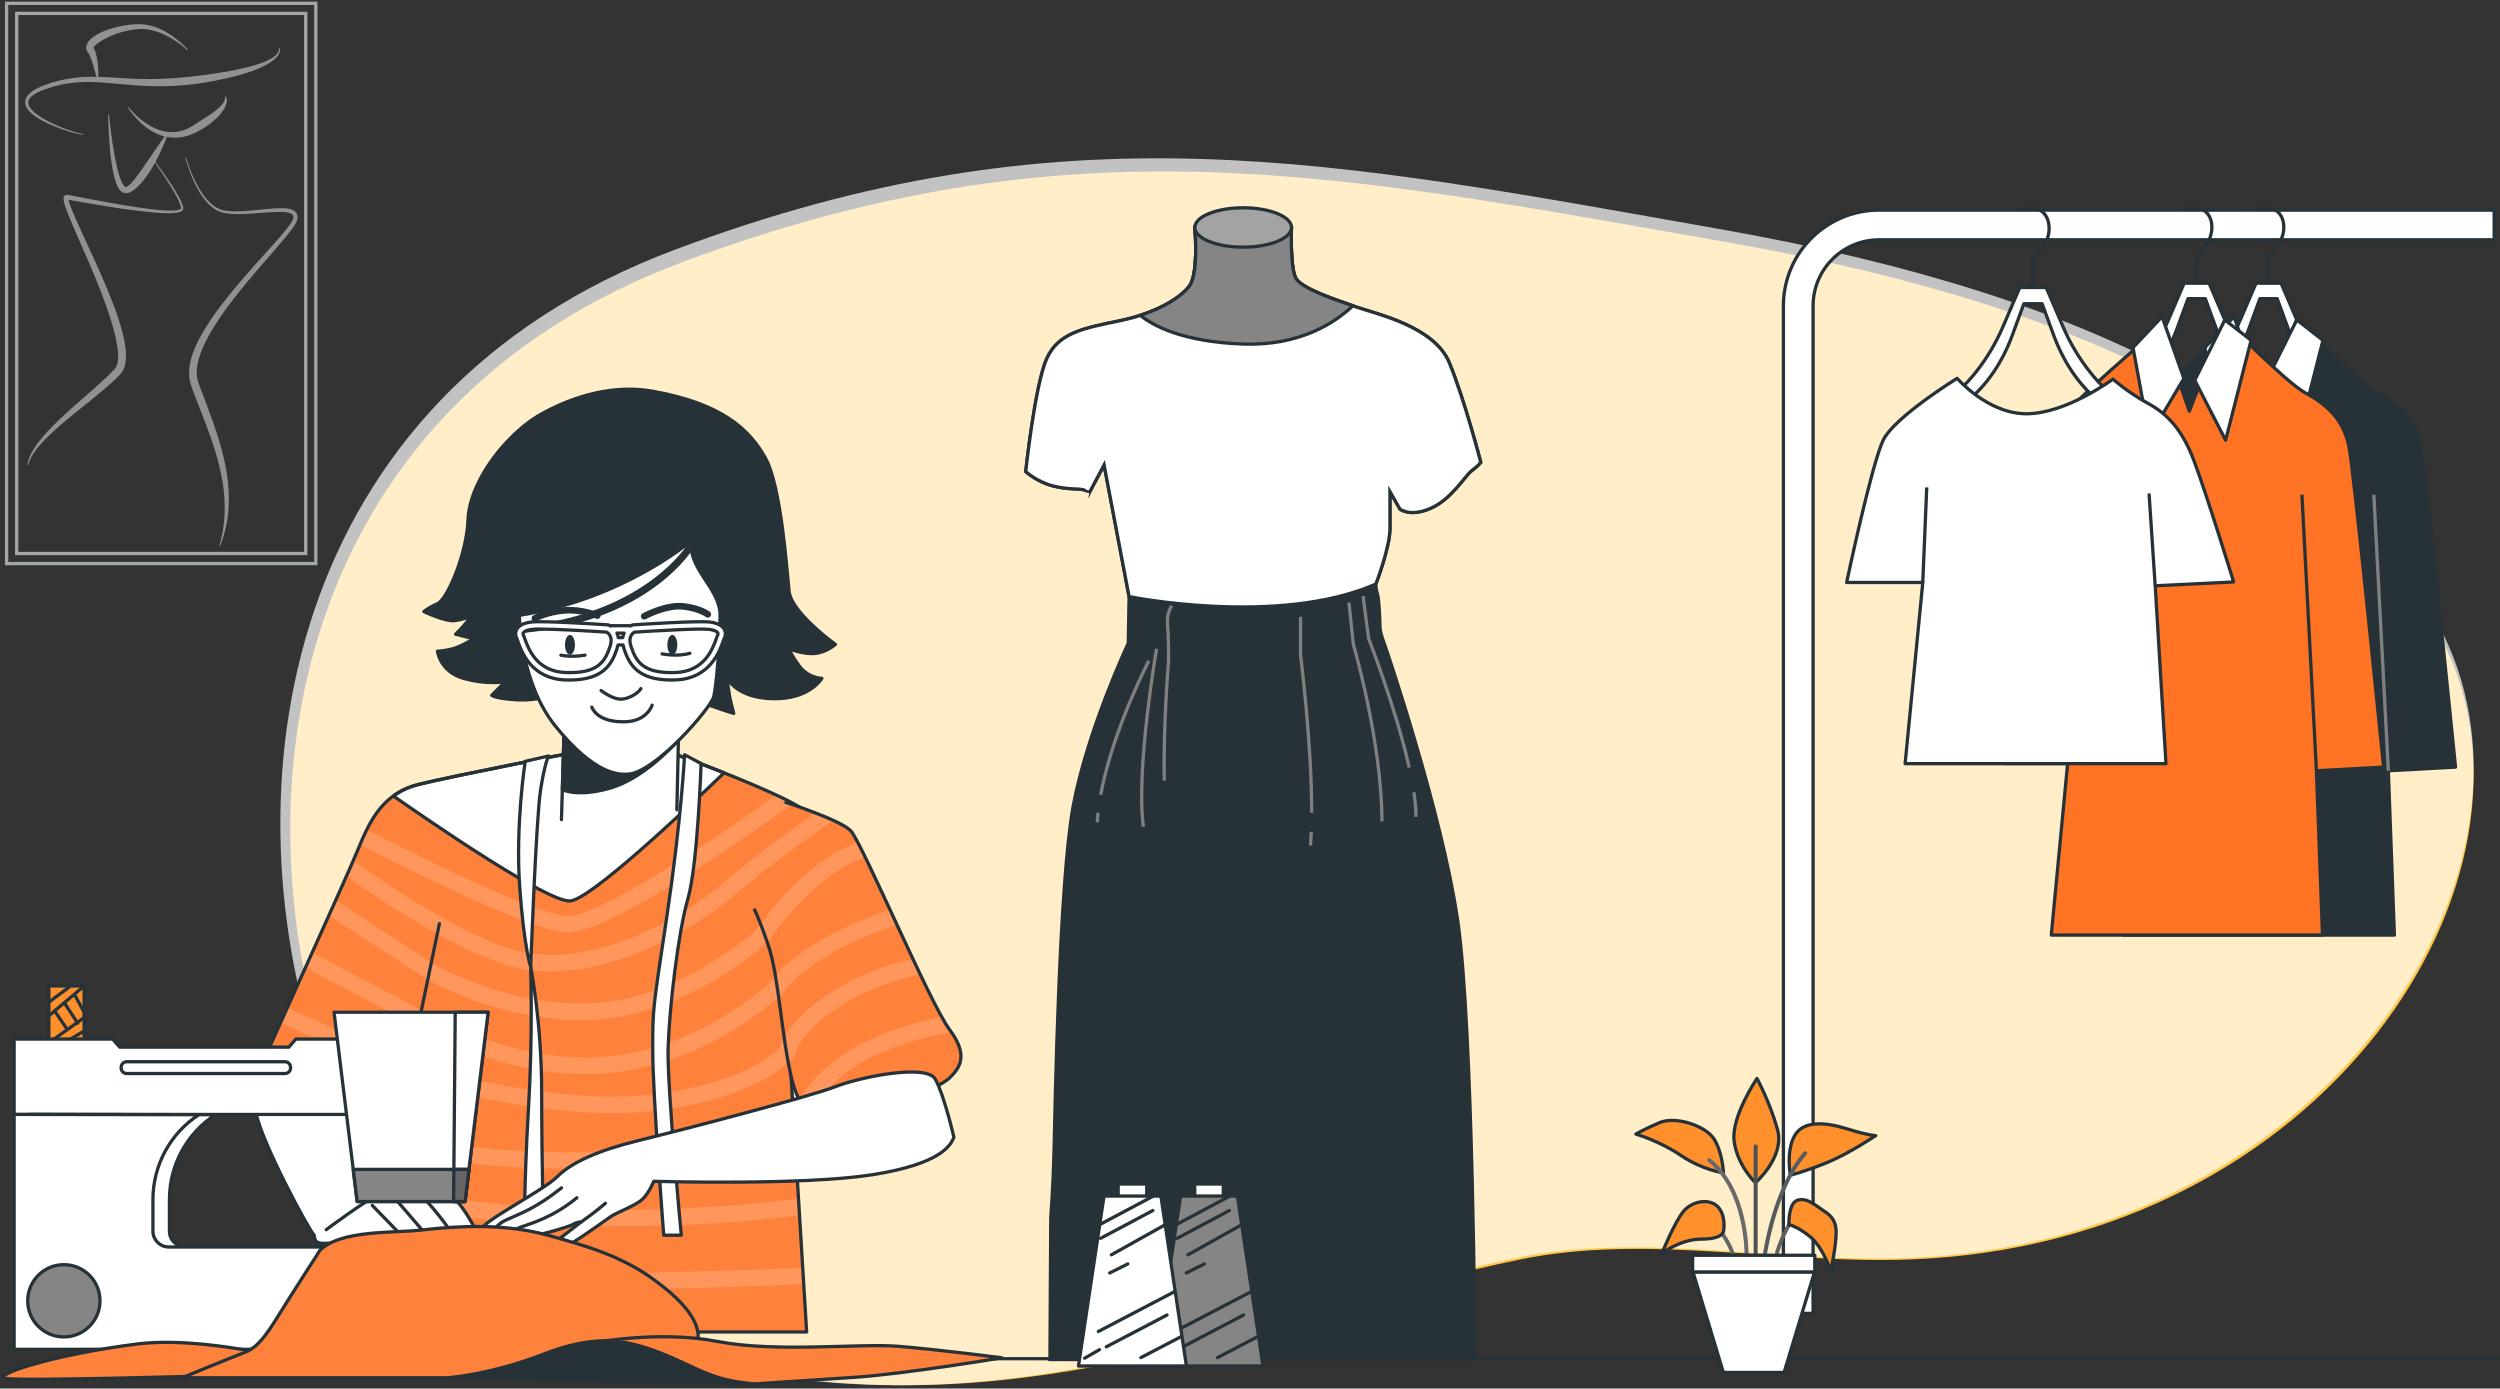 <svg width="758" height="421" viewBox="0 0 758 421" fill="none" xmlns="http://www.w3.org/2000/svg">
<rect x="0" y="0" width="758" height="421" fill="#333333" stroke="none"/>
<path d="M101.368 327.896C101.368 327.896 129.865 394.524 221.065 414.323C312.264 434.131 387.259 396.925 460.946 381.869C499.537 373.984 539.536 383.326 578.961 381.878C705.041 377.254 776.787 266.259 740.655 194.36C709.383 132.11 638.586 93.516 522.24 73.189C405.908 52.862 325.003 35.404 207.003 79.439C89.032 123.466 70.154 241.01 101.368 327.896Z" fill="#FFC648"/>
<path opacity="0.7" d="M98.429 326.895C98.429 326.895 127.055 394.247 218.668 414.261C310.28 434.284 385.616 396.675 459.637 381.455C498.402 373.484 538.583 382.927 578.186 381.464C704.837 376.789 776.908 264.588 740.613 191.908C709.199 128.98 638.081 89.967 521.208 69.419C404.348 48.871 323.077 31.224 204.542 75.738C86.037 120.243 67.073 239.064 98.429 326.895Z" fill="white"/>
<path d="M362.28 68.971C362.28 68.971 362.29 69.071 362.3 69.251C362.46 71.241 363.31 83.401 360.53 86.881C357.5 90.671 350.42 94.971 339.56 97.241C328.7 99.511 320.86 100.781 317.32 108.861C313.78 116.951 311 142.971 311 142.971C311 142.971 314.29 146.001 319.09 147.271C323.89 148.531 326.92 148.031 328.69 148.531C330.46 149.031 330.46 149.041 330.46 149.041L334.76 140.951L342.34 180.881L342.09 195.031C342.09 195.031 329.71 221.311 325.41 244.311C321.11 267.311 319.85 337.561 319.6 348.421C319.35 359.291 318.59 369.391 318.59 369.391L318.34 412.221H447.22C447.22 412.221 446.71 311.021 441.91 278.671C437.11 246.321 420.68 197.801 419.67 195.021C418.66 192.241 418.41 190.981 418.41 189.971C418.41 188.961 418.16 181.631 417.65 180.111C417.14 178.591 417.14 177.081 417.14 177.081C417.14 177.081 421.44 165.961 421.44 160.151C421.44 154.341 421.44 149.031 421.44 149.031L424.47 154.341C424.47 154.341 427.5 156.871 433.82 154.091C440.14 151.311 444.18 144.231 446.2 142.721C448.22 141.211 448.98 140.191 448.98 140.191C448.98 140.191 443.93 120.731 439.38 109.871C434.83 99.001 417.39 95.211 411.58 93.191C405.77 91.171 394.65 87.631 392.88 84.351C391.11 81.061 391.57 68.971 391.57 68.971H362.28V68.971Z" fill="#263238" stroke="#263238" stroke-miterlimit="10"/>
<path d="M421.43 149.041L424.46 154.351C424.46 154.351 427.49 156.881 433.81 154.101C440.13 151.321 444.17 144.241 446.19 142.731C448.21 141.221 448.97 140.201 448.97 140.201C448.97 140.201 443.92 120.741 439.37 109.881C434.82 99.011 417.38 95.221 411.57 93.201C405.76 91.181 394.64 87.641 392.87 84.361C391.1 81.071 391.56 68.981 391.56 68.981H362.28C362.28 68.981 362.29 69.081 362.3 69.261C362.46 71.251 363.31 83.411 360.53 86.891C357.5 90.681 350.42 94.981 339.56 97.251C328.7 99.521 320.86 100.791 317.32 108.871C313.78 116.961 311 142.981 311 142.981C311 142.981 314.29 146.011 319.09 147.281C323.89 148.541 326.92 148.041 328.69 148.541C330.46 149.041 330.46 149.051 330.46 149.051L334.76 140.961L342.34 180.891C342.34 180.891 387.53 190.061 417.14 177.101C417.14 177.101 421.44 165.981 421.44 160.171C421.43 154.351 421.43 149.041 421.43 149.041Z" fill="white" stroke="#263238" stroke-miterlimit="10"/>
<path d="M376.71 104.311C394.17 104.971 404.86 97.791 410.19 92.711C404.15 90.641 394.52 87.381 392.88 84.341C391.11 81.051 391.57 68.961 391.57 68.961H362.28C362.28 68.961 362.29 69.061 362.3 69.241C362.46 71.231 363.31 83.391 360.53 86.871C358.12 89.891 353.14 93.221 345.73 95.601C349.5 98.661 358.36 103.621 376.71 104.311Z" fill="#858585" stroke="#263238" stroke-miterlimit="10" stroke-linecap="round" stroke-linejoin="round"/>
<path d="M376.93 74.941C385.021 74.941 391.58 72.268 391.58 68.971C391.58 65.674 385.021 63.001 376.93 63.001C368.839 63.001 362.28 65.674 362.28 68.971C362.28 72.268 368.839 74.941 376.93 74.941Z" fill="#A3A3A3" stroke="#263238" stroke-miterlimit="10" stroke-linecap="round" stroke-linejoin="round"/>
<path d="M355.33 183.691C355.33 183.691 353.66 185.691 354 189.361C354.33 193.031 354.33 200.031 354.33 200.031C354.33 200.031 352.66 219.701 353 236.701" stroke="#808080" stroke-miterlimit="10"/>
<path d="M350.67 196.691C350.67 196.691 344.34 233.361 346.67 250.691" stroke="#808080" stroke-miterlimit="10"/>
<path d="M332.92 246.461C332.81 247.431 332.73 248.401 332.67 249.361" stroke="#808080" stroke-miterlimit="10"/>
<path d="M348.33 200.361C348.33 200.361 337.36 221.281 333.72 241.021" stroke="#808080" stroke-miterlimit="10"/>
<path d="M397.58 252.221C397.52 253.651 397.44 255.031 397.34 256.351" stroke="#808080" stroke-miterlimit="10"/>
<path d="M394.33 187.021V198.691C394.33 198.691 397.75 225.521 397.69 246.431" stroke="#808080" stroke-miterlimit="10"/>
<path d="M409 182.691L410.33 195.361C410.33 195.361 419 225.031 419 249.031" stroke="#808080" stroke-miterlimit="10"/>
<path d="M428.69 240.221C429.1 242.951 429.33 245.471 429.33 247.681" stroke="#808080" stroke-miterlimit="10"/>
<path d="M413.33 180.691C413.33 181.691 415 193.691 415 193.691C415 193.691 423.3 214.931 427.27 232.721" stroke="#808080" stroke-miterlimit="10"/>
<path d="M569.73 63.711C553.74 63.711 540.73 76.721 540.73 92.711V398.211H549.73V92.711C549.73 81.681 558.7 72.711 569.73 72.711H756.23V63.711H569.73V63.711Z" fill="white" stroke="#263238" stroke-miterlimit="10"/>
<path d="M720.72 124.291L715 120.341C707 114.811 700.53 106.711 696.38 97.001L691.61 85.871H690.89H684.75H684.03L679.26 97.001C675.1 106.701 668.63 114.801 660.63 120.341L654.91 124.291C651.71 126.501 649.75 130.521 649.75 134.851H684.74H690.88H725.87C725.88 130.521 723.92 126.501 720.72 124.291ZM689.95 130.181H685.7H657.23C657.23 126.671 662.82 123.421 665.04 121.631L669 118.431C674.54 113.961 679.02 107.401 681.9 99.551L685.2 90.551H685.7H689.95H690.45L693.75 99.551C696.63 107.401 701.11 113.951 706.65 118.431L710.61 121.631C712.82 123.421 718.31 126.671 718.31 130.181H689.95Z" fill="white" stroke="#263238" stroke-miterlimit="10" stroke-linejoin="round"/>
<path d="M687.78 85.701V77.531C687.78 77.531 692.45 74.031 692.45 68.971C692.45 63.911 688.56 61.971 684.28 63.531" stroke="#263238" stroke-miterlimit="10" stroke-linecap="round" stroke-linejoin="round"/>
<path d="M676.79 99.331L685.6 124.661L696.37 97.011C696.37 97.011 714.78 115.851 720.84 119.161C726.9 122.471 732.4 126.871 734.05 135.681C735.7 144.491 744.51 232.591 744.51 232.591L724.14 233.691L725.98 283.511H643.75L648.71 231.481H629.44C629.44 231.481 641.55 136.221 644.86 129.621C648.17 123.021 676.79 99.331 676.79 99.331Z" fill="#263238" stroke="#263238" stroke-miterlimit="10" stroke-linejoin="round"/>
<path d="M668.53 105.391L673.49 132.371L683.95 114.751L677.34 96.031L668.53 105.391Z" fill="white" stroke="#263238" stroke-miterlimit="10" stroke-linejoin="round"/>
<path d="M696.38 97.001L687.25 115.301L696.61 133.471L704.32 103.181L696.38 97.001Z" fill="white" stroke="#263238" stroke-miterlimit="10" stroke-linejoin="round"/>
<path d="M724.15 233.681L719.74 149.991" stroke="#808080" stroke-miterlimit="10"/>
<path d="M648.71 231.481L656.42 149.991" stroke="#263238" stroke-miterlimit="10" stroke-linejoin="round"/>
<path d="M698.91 124.291L693.19 120.341C685.19 114.811 678.72 106.711 674.56 97.001L669.79 85.871H669.07H662.93H662.23L657.46 97.001C653.3 106.701 646.84 114.801 638.84 120.341L633.12 124.291C629.92 126.501 627.96 130.521 627.96 134.851H662.95H669.09H704.08C704.07 130.521 702.11 126.501 698.91 124.291ZM668.14 130.181H663.89H635.43C635.43 126.671 641.02 123.421 643.24 121.631L647.2 118.431C652.74 113.961 657.22 107.401 660.1 99.551L663.4 90.551H663.9H668.15H668.65L671.95 99.551C674.83 107.401 679.31 113.951 684.85 118.431L688.81 121.631C691.02 123.421 696.51 126.671 696.51 130.181H668.14Z" fill="white" stroke="#263238" stroke-miterlimit="10" stroke-linejoin="round"/>
<path d="M665.97 85.701V77.531C665.97 77.531 670.64 74.031 670.64 68.971C670.64 63.911 666.75 61.971 662.47 63.531" stroke="#263238" stroke-miterlimit="10" stroke-linecap="round" stroke-linejoin="round"/>
<path d="M654.99 99.331L663.8 124.661L674.57 97.011C674.57 97.011 692.98 115.851 699.04 119.161C705.1 122.461 710.6 126.871 712.25 135.681C713.9 144.491 722.71 232.591 722.71 232.591L702.34 233.691L704.18 283.511H621.95L626.91 231.481H607.63C607.63 231.481 619.74 136.221 623.05 129.621C626.36 123.011 654.99 99.331 654.99 99.331Z" fill="#FF7324" stroke="#263238" stroke-miterlimit="10" stroke-linejoin="round"/>
<path d="M646.73 105.391L651.68 132.371L662.15 114.751L655.54 96.031L646.73 105.391Z" fill="white" stroke="#263238" stroke-miterlimit="10" stroke-linejoin="round"/>
<path d="M674.57 97.001L665.45 115.301L674.81 133.471L682.52 103.181L674.57 97.001Z" fill="white" stroke="#263238" stroke-miterlimit="10" stroke-linejoin="round"/>
<path d="M702.34 233.681L697.94 149.991" stroke="#263238" stroke-miterlimit="10" stroke-linejoin="round"/>
<path d="M626.9 231.481L634.61 149.991" stroke="#263238" stroke-miterlimit="10" stroke-linejoin="round"/>
<path d="M651.15 127.731L645.11 123.551C636.66 117.711 629.83 109.151 625.44 98.911L620.4 87.161H619.64H613.16H612.4L607.36 98.911C602.97 109.161 596.14 117.711 587.69 123.551L581.65 127.731C578.27 130.061 576.2 134.311 576.2 138.891H613.15H619.63H656.58C656.6 134.311 654.53 130.071 651.15 127.731ZM618.65 133.951H614.16H584.1C584.1 130.241 590.01 126.811 592.35 124.921L596.53 121.541C602.38 116.811 607.11 109.891 610.15 101.601L613.64 92.091H614.16H618.65H619.17L622.66 101.601C625.7 109.891 630.43 116.811 636.28 121.541L640.46 124.921C642.8 126.811 648.59 130.241 648.59 133.951H618.65Z" fill="white" stroke="#263238" stroke-miterlimit="10" stroke-linejoin="round"/>
<path d="M616.36 86.971V78.341C616.36 78.341 621.29 74.641 621.29 69.301C621.29 63.961 617.18 61.911 612.67 63.551" stroke="#263238" stroke-miterlimit="10" stroke-linecap="round" stroke-linejoin="round"/>
<path d="M593.39 114.711C593.39 114.711 602.55 125.271 614.06 125.451C626.28 125.641 640.64 114.951 640.64 114.951C640.64 114.951 644.88 118.811 651.28 122.301C657.68 125.791 661.88 130.891 665.24 139.751C668.98 149.621 677.24 176.451 677.24 176.451L653.46 177.611L656.72 231.541H577.63L582.99 176.601H559.9C559.9 176.601 567.55 140.331 571.04 133.351C574.52 126.371 593.39 114.711 593.39 114.711Z" fill="white" stroke="#263238" stroke-miterlimit="10" stroke-linejoin="round"/>
<path d="M582.98 176.601L584.19 147.771" stroke="#263238" stroke-miterlimit="10" stroke-linejoin="round"/>
<path d="M653.45 177.611L651.59 149.611" stroke="#263238" stroke-miterlimit="10" stroke-linejoin="round"/>
<path d="M297.33 411.96H757.33" stroke="#263238" stroke-miterlimit="10" stroke-linecap="round" stroke-linejoin="round"/>
<path d="M92.7 4.06V167.82H5.06V4.06H92.7ZM95.76 1H92.7H5.06H2V4.06V167.82V170.88H5.06H92.7H95.76V167.82V4.06V1Z" stroke="#A2A7A9" stroke-miterlimit="10"/>
<path d="M10.28 34.98C11.16 35.64 12.1 36.2 13.05 36.71C14.97 37.71 16.97 38.53 19 39.24C20.02 39.59 21.04 39.91 22.08 40.2C23.12 40.47 24.15 40.77 25.26 40.84V40.61C24.23 40.51 23.19 40.17 22.18 39.87C21.16 39.55 20.16 39.19 19.16 38.81C17.17 38.04 15.23 37.16 13.39 36.11C12.48 35.58 11.59 35 10.78 34.35C9.98 33.7 9.22 32.96 8.82 32.1L8.68 31.78C8.65 31.67 8.64 31.56 8.61 31.45C8.54 31.23 8.59 31.02 8.59 30.81C8.68 30.39 8.86 29.99 9.17 29.64C9.78 28.93 10.66 28.37 11.59 27.94C12.04 27.7 12.53 27.51 13.01 27.32C13.48 27.11 14 26.97 14.5 26.8C15.5 26.47 16.5 26.13 17.53 25.92L19.06 25.55L20.61 25.3C21.64 25.1 22.69 25.05 23.74 24.94C27.93 24.65 32.17 25.11 36.43 25.48C40.7 25.88 45.02 26.19 49.36 26.15C53.69 26.09 58.02 25.71 62.29 25.01C66.54 24.26 70.78 23.4 74.91 22.06L76.45 21.55C76.96 21.37 77.47 21.15 77.97 20.95C78.48 20.75 78.98 20.54 79.47 20.29C79.96 20.04 80.47 19.84 80.94 19.55C81.88 18.99 82.83 18.4 83.62 17.6C83.83 17.42 84.01 17.2 84.18 16.97C84.37 16.76 84.51 16.51 84.63 16.25C84.86 15.73 85 15.12 84.75 14.55L84.54 14.65C84.66 15.11 84.48 15.62 84.21 16.02C84.07 16.23 83.93 16.43 83.74 16.6C83.57 16.78 83.39 16.96 83.17 17.11C82.38 17.75 81.42 18.2 80.47 18.62C80.01 18.85 79.49 19 79.01 19.19C78.53 19.38 78.02 19.54 77.51 19.68C77 19.83 76.51 19.99 76 20.13L74.46 20.51C70.35 21.5 66.15 22.16 61.94 22.74C59.83 22.98 57.74 23.29 55.63 23.44C53.53 23.67 51.41 23.78 49.3 23.88C45.07 24.09 40.83 23.93 36.57 23.65C34.33 23.52 32.07 23.36 29.79 23.29C29.86 21.79 29.8 20.29 29.61 18.77C29.5 17.83 29.3 16.89 28.99 15.92C28.93 15.68 28.79 15.43 28.7 15.19C28.6 14.96 28.39 14.64 28.3 14.48C28.29 14.45 28.33 14.48 28.33 14.48C28.35 14.47 28.36 14.41 28.43 14.31C28.54 14.11 28.78 13.84 29.07 13.59C29.36 13.34 29.67 13.09 30.02 12.86C30.7 12.39 31.46 11.96 32.23 11.57C33.78 10.76 35.45 10.13 37.17 9.66C38.88 9.21 40.68 8.85 42.41 8.8C44.14 8.73 45.9 9.04 47.58 9.61C50.97 10.73 54.09 12.78 56.79 15.23L56.96 15.07C55.73 13.68 54.34 12.45 52.85 11.34C51.35 10.24 49.74 9.27 47.99 8.54C46.24 7.83 44.35 7.36 42.41 7.32C40.47 7.27 38.62 7.53 36.75 7.89C34.89 8.27 33.06 8.8 31.28 9.53C30.39 9.91 29.52 10.34 28.68 10.91C27.86 11.5 27.02 12.1 26.39 13.3C26.24 13.61 26.13 14 26.12 14.44C26.12 14.89 26.28 15.39 26.54 15.73C26.69 15.96 26.75 16.01 26.86 16.19C26.95 16.36 27.05 16.51 27.14 16.71C27.51 17.44 27.78 18.29 28.06 19.14C28.48 20.49 28.85 21.89 29.22 23.3C27.37 23.26 25.51 23.29 23.64 23.48C22.56 23.62 21.47 23.7 20.4 23.94L18.79 24.25L17.2 24.62C16.14 24.87 15.12 25.25 14.1 25.62C13.08 25.97 12.05 26.37 11.07 26.9C10.09 27.41 9.12 28.04 8.37 28.98C7.99 29.44 7.72 30.04 7.63 30.68C7.63 31 7.59 31.33 7.69 31.63C7.73 31.78 7.76 31.94 7.81 32.08L8 32.49C8.55 33.56 9.41 34.31 10.28 34.98Z" fill="#919191"/>
<path d="M55.08 61.48C54.77 60.74 54.41 60.04 54.03 59.35C53.26 57.97 52.43 56.65 51.56 55.34C50.14 53.22 48.64 51.15 47.1 49.12C47.72 47.98 48.31 46.84 48.85 45.66C49.48 44.3 50.06 42.91 50.56 41.5C51.99 41.78 53.49 41.82 54.95 41.6C56.63 41.36 58.24 40.76 59.72 40.01C60.42 39.63 61.13 39.24 61.81 38.82C62.48 38.37 63.16 37.94 63.79 37.43C65.07 36.44 66.29 35.32 67.3 33.98C67.81 33.33 68.24 32.57 68.54 31.76C68.67 31.35 68.78 30.92 68.78 30.47C68.79 30.03 68.7 29.57 68.42 29.2L68.23 29.33C68.36 30.03 68.01 30.73 67.6 31.3C67.18 31.88 66.67 32.41 66.11 32.9C65.83 33.15 65.55 33.38 65.25 33.61C64.96 33.84 64.67 34.08 64.35 34.28L63.43 34.94L62.47 35.56L58.59 38.03C57.35 38.83 56.03 39.47 54.61 39.79C53.19 40.11 51.71 40.16 50.25 39.91C48.79 39.65 47.36 39.14 46.03 38.42C43.33 37 40.95 34.89 38.99 32.47L38.8 32.6C39.64 33.95 40.64 35.19 41.75 36.33C42.86 37.48 44.08 38.53 45.45 39.41C46.8 40.28 48.3 40.95 49.89 41.36C47.93 44.1 46.11 46.89 44.22 49.61C43.14 51.17 42.08 52.73 40.95 54.19C40.39 54.91 39.79 55.62 39.16 56.13C38.85 56.41 38.52 56.57 38.29 56.66C38.24 56.66 38.18 56.69 38.15 56.69C38.12 56.68 38.09 56.69 38.06 56.69C38.03 56.67 38 56.66 37.96 56.66C37.91 56.62 37.86 56.58 37.81 56.54C37.34 56.12 36.91 55.24 36.59 54.41C36.26 53.56 35.98 52.66 35.74 51.74C35.26 49.91 34.89 48.03 34.57 46.14C33.9 42.36 33.43 38.54 33.03 34.7L32.8 34.71C32.84 38.57 33.06 42.43 33.43 46.29C33.64 48.22 33.9 50.14 34.29 52.07C34.48 53.03 34.72 54 35.03 54.96C35.19 55.44 35.36 55.92 35.6 56.41C35.82 56.89 36.11 57.39 36.56 57.86C36.69 57.98 36.83 58.09 36.96 58.2C37.13 58.3 37.32 58.39 37.51 58.47C37.71 58.53 37.92 58.55 38.13 58.58C38.33 58.59 38.51 58.55 38.7 58.53C39.4 58.37 39.93 58.07 40.38 57.75C41.29 57.11 42.01 56.38 42.69 55.64C44.04 54.14 45.15 52.51 46.16 50.83C46.44 50.35 46.7 49.85 46.97 49.37C48.43 51.41 49.85 53.47 51.19 55.58C52.02 56.9 52.82 58.24 53.54 59.61C53.9 60.3 54.24 60.99 54.51 61.7C54.64 62.06 54.78 62.41 54.84 62.77C54.95 63.22 54.96 63.25 54.69 63.43C54.15 63.74 53.32 63.79 52.58 63.84C51.82 63.87 51.04 63.85 50.27 63.82C48.72 63.74 47.18 63.59 45.63 63.4C42.54 63.03 39.46 62.53 36.38 62.01C33.3 61.49 30.23 60.92 27.17 60.34L22.57 59.46L21.41 59.24L20.83 59.14L20.53 59.09C20.5 59.09 20.5 59.08 20.43 59.08C20.36 59.08 20.28 59.08 20.21 59.08C20.14 59.09 20.06 59.1 19.99 59.11C19.9 59.14 19.81 59.19 19.73 59.24C19.54 59.36 19.47 59.48 19.41 59.61C19.38 59.67 19.34 59.75 19.32 59.81L19.29 59.95C19.25 60.15 19.25 60.29 19.26 60.42C19.27 60.69 19.31 60.91 19.36 61.12C19.45 61.55 19.57 61.94 19.69 62.33C20.72 65.38 22.01 68.21 23.25 71.09L27 79.68C29.44 85.42 31.8 91.19 33.64 97.09C34.56 100.03 35.35 103.02 35.69 105.98C35.86 107.45 35.91 108.94 35.59 110.22C35.43 110.85 35.18 111.41 34.82 111.82C34.35 112.34 33.79 112.91 33.25 113.44C31.08 115.6 28.71 117.64 26.37 119.69C24.03 121.75 21.64 123.78 19.35 125.93C17.06 128.08 14.79 130.27 12.75 132.69C11.74 133.91 10.79 135.18 9.98 136.55C9.17 137.91 8.52 139.4 8.28 140.98L8.51 141.02C9.35 138.03 11.41 135.6 13.54 133.39C15.68 131.16 18.03 129.12 20.42 127.13C25.21 123.15 30.21 119.42 34.87 115.09C35.45 114.53 36 113.99 36.58 113.36C37.26 112.59 37.65 111.68 37.88 110.8C38.32 109.03 38.24 107.35 38.09 105.72C37.7 102.47 36.81 99.41 35.83 96.39C33.81 90.39 31.29 84.64 28.7 78.93L24.79 70.4C23.51 67.56 22.15 64.72 21.13 61.86C21.01 61.51 20.9 61.15 20.82 60.81C20.8 60.73 20.79 60.66 20.77 60.59L21.19 60.66L22.34 60.85L26.96 61.65C30.04 62.18 33.13 62.69 36.23 63.16C39.33 63.61 42.43 64.03 45.56 64.33C47.12 64.48 48.69 64.6 50.27 64.64C51.06 64.66 51.85 64.66 52.65 64.6C53.05 64.57 53.45 64.53 53.85 64.46C54.25 64.38 54.66 64.29 55.08 64.03C55.28 63.91 55.51 63.68 55.58 63.37C55.64 63.03 55.54 62.85 55.5 62.65C55.38 62.22 55.23 61.85 55.08 61.48ZM20.3 60.51C20.29 60.51 20.28 60.51 20.27 60.51C20.25 60.5 20.28 60.51 20.3 60.51Z" fill="#919191"/>
<path d="M89.65 64.29C89.27 63.87 88.81 63.68 88.37 63.5C87.49 63.22 86.64 63.15 85.8 63.12C82.47 63.08 79.27 63.59 76.05 63.85C74.44 63.99 72.84 64.1 71.24 64.09C70.44 64.08 69.64 64.05 68.86 63.95C68.07 63.85 67.31 63.72 66.6 63.41C65.17 62.82 63.92 61.78 62.87 60.6C61.81 59.41 60.91 58.07 60.12 56.68C58.55 53.88 57.33 50.86 56.42 47.77L56.2 47.83C57.04 50.97 58.19 54.03 59.72 56.91C60.5 58.34 61.37 59.73 62.44 60.99C63.51 62.24 64.78 63.37 66.34 64.06C67.11 64.42 67.96 64.58 68.77 64.7C69.59 64.82 70.41 64.87 71.23 64.9C72.87 64.95 74.5 64.87 76.12 64.77C79.36 64.58 82.6 64.16 85.75 64.27C86.53 64.31 87.31 64.4 87.97 64.63C88.28 64.76 88.58 64.91 88.74 65.11C88.9 65.31 88.98 65.53 88.98 65.82C88.97 65.97 88.96 66.13 88.91 66.28C88.85 66.43 88.82 66.57 88.74 66.73C88.56 67.05 88.4 67.38 88.17 67.7C87.75 68.35 87.26 68.98 86.76 69.6C84.75 72.09 82.55 74.47 80.39 76.88C76.05 81.69 71.71 86.53 67.73 91.69C65.73 94.27 63.82 96.93 62.11 99.74C61.68 100.44 61.26 101.15 60.87 101.88C60.46 102.6 60.1 103.35 59.73 104.09C59.35 104.83 59.06 105.62 58.73 106.39C58.46 107.19 58.14 107.97 57.94 108.81C57.46 110.44 57.26 112.21 57.35 113.99C57.4 114.44 57.44 114.89 57.51 115.33L57.87 116.66C58.14 117.49 58.42 118.2 58.71 118.98C59.88 122.01 61.07 125.02 62.2 128.03C63.35 131.04 64.42 134.07 65.35 137.13C66.27 140.2 67 143.31 67.54 146.45C68.03 149.6 68.22 152.8 68.1 155.99C67.98 159.19 67.37 162.35 66.55 165.48L66.77 165.55C67.93 162.51 68.74 159.33 69.14 156.07C69.46 152.81 69.45 149.51 69.12 146.23C68.77 142.96 68.1 139.74 67.29 136.56C66.43 133.4 65.42 130.29 64.34 127.22C63.23 124.16 62.06 121.14 60.92 118.11C60.66 117.36 60.32 116.58 60.09 115.87L59.8 114.86C59.75 114.51 59.71 114.15 59.67 113.79C59.59 112.35 59.71 110.84 60.13 109.36C60.29 108.61 60.57 107.88 60.8 107.15C61.1 106.43 61.34 105.69 61.69 104.98C62.02 104.27 62.34 103.55 62.72 102.85C63.08 102.14 63.46 101.45 63.87 100.76C65.46 98 67.28 95.35 69.19 92.77C73.03 87.61 77.25 82.72 81.51 77.84C83.63 75.39 85.78 72.97 87.8 70.39C88.3 69.74 88.8 69.09 89.25 68.37C89.49 68.03 89.69 67.63 89.89 67.24C89.99 67.03 90.06 66.78 90.13 66.55C90.19 66.31 90.21 66.06 90.22 65.81C90.23 65.28 90.03 64.7 89.65 64.29Z" fill="#919191"/>
<path d="M522.55 355.63C522.55 355.63 522.32 349.63 519.78 345.47C517.24 341.31 508.01 338.31 503.16 340.39C498.31 342.47 496 343.85 496 343.85C496 343.85 503.16 345.93 509.62 350.31C516.08 354.7 522.55 355.63 522.55 355.63Z" fill="#FF902C" stroke="#263238" stroke-miterlimit="10" stroke-linecap="round" stroke-linejoin="round"/>
<path d="M532.24 358.63C532.24 358.63 526.7 353.32 525.78 345.93C524.86 338.54 532.71 327 532.71 327C532.71 327 536.63 334.16 538.94 342.47C541.25 350.78 532.24 358.63 532.24 358.63Z" fill="#FF902C" stroke="#263238" stroke-miterlimit="10" stroke-linecap="round" stroke-linejoin="round"/>
<path d="M542.86 356.32C542.86 356.32 541.47 349.4 544.01 344.55C546.55 339.7 553.24 340.16 559.94 342.24C566.63 344.32 568.71 344.32 568.71 344.32C568.71 344.32 560.86 349.63 554.17 352.4C547.48 355.17 542.86 356.32 542.86 356.32Z" fill="#FF902C" stroke="#263238" stroke-miterlimit="10" stroke-linecap="round" stroke-linejoin="round"/>
<path d="M532.31 381.19C531.98 381.19 531.71 380.92 531.71 380.59V347.58C531.71 347.25 531.98 346.98 532.31 346.98C532.64 346.98 532.91 347.25 532.91 347.58V380.59C532.9 380.93 532.64 381.19 532.31 381.19Z" fill="#4C5254"/>
<path d="M535.08 381.19C535.05 381.19 535.03 381.19 535 381.18C534.67 381.14 534.44 380.83 534.49 380.51C534.6 379.68 537.39 360.13 546.87 349.27C547.09 349.02 547.46 349 547.71 349.21C547.96 349.43 547.98 349.8 547.77 350.05C538.53 360.64 535.71 380.47 535.68 380.67C535.63 380.98 535.37 381.19 535.08 381.19Z" fill="#565C5E"/>
<path d="M529.54 380.73C529.53 380.73 529.53 380.73 529.54 380.73C529.2 380.73 528.94 380.46 528.94 380.13C528.94 379.94 529.03 361.15 517.85 352.21C517.59 352 517.55 351.63 517.76 351.37C517.97 351.11 518.34 351.07 518.6 351.28C530.24 360.59 530.15 379.35 530.14 380.15C530.13 380.47 529.86 380.73 529.54 380.73Z" fill="#68686D"/>
<path d="M538.77 380.5C538.72 380.5 538.67 380.49 538.62 380.48C538.3 380.39 538.11 380.07 538.2 379.75C538.27 379.5 539.89 373.58 543.6 368.47C543.79 368.2 544.17 368.14 544.43 368.34C544.7 368.53 544.76 368.91 544.56 369.17C540.97 374.1 539.36 380 539.34 380.05C539.27 380.33 539.03 380.5 538.77 380.5Z" fill="#606060"/>
<path d="M542.4 371.32C542.4 371.32 542.17 364.86 544.94 363.93C547.71 363 550.25 365.31 552.33 366.7C554.41 368.08 556.72 369.47 556.72 373.62C556.72 377.77 555.1 385.39 555.1 385.39C555.1 385.39 552.79 378.23 548.87 375C544.94 371.79 542.4 371.32 542.4 371.32Z" fill="#FF902C" stroke="#263238" stroke-miterlimit="10" stroke-linecap="round" stroke-linejoin="round"/>
<path d="M525.38 380.73C525.13 380.73 524.89 380.57 524.81 380.32C524.79 380.26 522.96 374.68 518.78 371.37C518.52 371.17 518.48 370.79 518.68 370.53C518.89 370.27 519.26 370.23 519.52 370.43C524 373.96 525.87 379.71 525.95 379.95C526.05 380.26 525.88 380.6 525.56 380.7C525.5 380.72 525.44 380.73 525.38 380.73Z" fill="#646768"/>
<path d="M522.55 373.4C522.55 373.4 523.47 369.24 521.16 366.24C518.85 363.24 513.31 363.93 510.54 367.16C507.77 370.39 503.85 380.09 503.85 380.09C503.85 380.09 509.39 375.7 515.85 375.7C522.32 375.71 522.55 373.4 522.55 373.4Z" fill="#FF902C" stroke="#263238" stroke-miterlimit="10" stroke-linecap="round" stroke-linejoin="round"/>
<path d="M540.94 416.12H522.52L513.31 385.65H550.16L540.94 416.12Z" fill="white" stroke="#263238" stroke-miterlimit="10" stroke-linecap="round" stroke-linejoin="round"/>
<path d="M550.25 380.6H513.2V385.65H550.25V380.6Z" fill="white" stroke="#263238" stroke-miterlimit="10" stroke-linecap="round" stroke-linejoin="round"/>
<path d="M370.9 359H362.24V364.01H370.9V359Z" fill="white" stroke="#263238" stroke-miterlimit="10" stroke-linecap="round" stroke-linejoin="round"/>
<path d="M382.94 414.17H350.21L357.96 362.65H375.19L382.94 414.17Z" fill="#858585" stroke="#263238" stroke-miterlimit="10" stroke-linecap="round" stroke-linejoin="round"/>
<path d="M356.91 371.16L372.75 362.72" stroke="#263238" stroke-miterlimit="10" stroke-linecap="round" stroke-linejoin="round"/>
<path d="M356.91 375.46L372.75 367.03" stroke="#263238" stroke-miterlimit="10" stroke-linecap="round" stroke-linejoin="round"/>
<path d="M376.2 371.5L360.18 380.46" stroke="#263238" stroke-miterlimit="10" stroke-linecap="round" stroke-linejoin="round"/>
<path d="M359.67 385.97L365.18 383.21" stroke="#263238" stroke-miterlimit="10" stroke-linecap="round" stroke-linejoin="round"/>
<path d="M379.3 391.65L356.22 403.71" stroke="#263238" stroke-miterlimit="10" stroke-linecap="round" stroke-linejoin="round"/>
<path d="M358.63 408.36L377.06 398.71" stroke="#263238" stroke-miterlimit="10" stroke-linecap="round" stroke-linejoin="round"/>
<path d="M356.57 409.22L352.09 411.8" stroke="#263238" stroke-miterlimit="10" stroke-linecap="round" stroke-linejoin="round"/>
<path d="M381.02 405.43L369.14 411.63" stroke="#263238" stroke-miterlimit="10" stroke-linecap="round" stroke-linejoin="round"/>
<path d="M347.69 359H339.03V364.01H347.69V359Z" fill="white" stroke="#263238" stroke-miterlimit="10" stroke-linecap="round" stroke-linejoin="round"/>
<path d="M359.72 414.17H327L334.74 362.65H351.98L359.72 414.17Z" fill="white" stroke="#263238" stroke-miterlimit="10" stroke-linecap="round" stroke-linejoin="round"/>
<path d="M333.7 371.16L349.54 362.72" stroke="#263238" stroke-miterlimit="10" stroke-linecap="round" stroke-linejoin="round"/>
<path d="M333.7 375.46L349.54 367.03" stroke="#263238" stroke-miterlimit="10" stroke-linecap="round" stroke-linejoin="round"/>
<path d="M352.98 371.5L336.97 380.46" stroke="#263238" stroke-miterlimit="10" stroke-linecap="round" stroke-linejoin="round"/>
<path d="M336.45 385.97L341.96 383.21" stroke="#263238" stroke-miterlimit="10" stroke-linecap="round" stroke-linejoin="round"/>
<path d="M356.08 391.65L333.01 403.71" stroke="#263238" stroke-miterlimit="10" stroke-linecap="round" stroke-linejoin="round"/>
<path d="M335.42 408.36L353.84 398.71" stroke="#263238" stroke-miterlimit="10" stroke-linecap="round" stroke-linejoin="round"/>
<path d="M333.35 409.22L328.87 411.8" stroke="#263238" stroke-miterlimit="10" stroke-linecap="round" stroke-linejoin="round"/>
<path d="M357.8 405.43L345.92 411.63" stroke="#263238" stroke-miterlimit="10" stroke-linecap="round" stroke-linejoin="round"/>
<path d="M177.231 227.511C177.231 227.511 137.561 235.181 126.901 237.841C116.231 240.511 112.231 248.511 108.571 257.511C104.901 266.511 78.901 323.511 77.571 326.841C76.241 330.171 84.571 332.171 94.901 335.841C105.231 339.511 111.231 343.511 114.231 339.511C117.231 335.511 124.901 320.181 124.901 320.181L121.571 403.851H244.571L239.241 316.521C239.241 316.521 243.911 248.521 243.571 245.851C243.241 243.181 202.571 227.181 198.241 226.851C193.901 226.511 177.231 227.511 177.231 227.511Z" fill="#FF823C"/>
<g opacity="0.4">
<path opacity="0.4" d="M123.251 361.481L123.051 366.601C151.201 371.121 193.111 374.601 242.411 368.451L242.101 363.451C194.661 369.411 153.591 366.401 123.251 361.481Z" fill="white"/>
<path opacity="0.4" d="M229.121 282.141C226.791 284.201 205.461 302.491 180.751 304.111C154.581 305.831 131.871 292.511 131.721 292.431L101.781 272.971C101.121 274.451 100.421 276.001 99.711 277.591L129.081 296.681C130.061 297.261 153.321 310.921 181.081 309.111C208.931 307.281 231.761 286.521 232.711 285.641C232.861 285.501 232.991 285.351 233.101 285.181C233.181 285.061 236.611 279.941 242.031 274.221C242.191 271.641 242.351 269.121 242.501 266.701C235.181 273.441 230.171 280.581 229.121 282.141Z" fill="white"/>
<path opacity="0.4" d="M87.081 305.621C86.371 307.191 85.681 308.711 85.021 310.181L121.751 326.321C122.671 324.551 123.481 322.981 124.041 321.871L87.081 305.621Z" fill="white"/>
<path opacity="0.4" d="M109.131 256.151C122.211 262.871 159.401 281.551 171.281 282.701C183.111 283.851 223.011 256.161 240.461 243.571C239.111 242.831 237.381 241.981 235.391 241.061C211.841 257.901 179.941 278.511 171.761 277.731C161.961 276.781 130.011 261.321 111.191 251.601C110.461 253.061 109.781 254.581 109.131 256.151Z" fill="white"/>
<path opacity="0.4" d="M125.161 327.791C126.861 328.311 167.171 340.431 198.201 336.831C224.761 333.751 236.321 324.791 239.551 321.751L239.231 316.511C239.231 316.511 239.351 314.751 239.551 311.781C237.491 314.541 236.661 316.721 236.341 317.901C234.291 319.881 223.711 328.841 197.621 331.861C168.511 335.231 129.381 323.831 126.751 323.051L124.821 322.201L124.611 327.571L124.891 327.691C124.971 327.731 125.071 327.761 125.161 327.791Z" fill="white"/>
<path opacity="0.4" d="M159.021 293.861C180.621 297.531 206.841 284.991 223.251 270.931C229.141 265.881 236.421 260.361 243.171 255.451C243.311 252.871 243.431 250.691 243.501 249.051C235.811 254.561 226.961 261.171 220.001 267.141C204.481 280.451 179.861 292.351 159.861 288.941C143.591 286.171 117.011 268.011 107.121 260.931C106.541 262.261 105.851 263.841 105.061 265.621C115.821 273.291 142.011 290.971 159.021 293.861Z" fill="white"/>
<path opacity="0.4" d="M243.681 389.281L243.381 384.291C217.791 385.611 166.901 387.391 122.371 383.761L122.171 388.751C141.921 390.351 162.871 390.901 182.341 390.901C207.041 390.901 229.321 390.021 243.681 389.281Z" fill="white"/>
<path opacity="0.4" d="M141.191 352.481C171.551 356.871 227.911 352.541 241.371 351.401L240.471 336.601C240.101 337.361 239.911 337.841 239.881 337.941C239.721 338.371 239.681 338.831 239.761 339.271L241.061 346.411C228.021 347.501 171.431 351.811 141.921 347.531C136.061 346.681 129.991 345.641 123.951 344.501L123.751 349.551C129.601 350.651 135.491 351.651 141.191 352.481Z" fill="white"/>
<path opacity="0.4" d="M126.001 311.021C127.961 312.201 156.081 328.781 186.131 325.191C216.611 321.551 236.861 301.611 237.711 300.761C237.951 300.521 238.101 300.321 238.231 300.011C238.241 299.991 238.741 299.031 240.541 297.291C240.691 295.061 240.841 292.731 241.001 290.331C236.331 293.891 234.551 296.341 233.911 297.481C231.451 299.811 212.441 317.011 185.551 320.221C156.811 323.661 128.821 306.871 128.541 306.701C128.501 306.671 128.451 306.651 128.411 306.621L94.671 288.821C93.991 290.341 93.301 291.861 92.611 293.391L126.001 311.021Z" fill="white"/>
</g>
<path d="M124.901 320.171L133.221 280.071" stroke="#263238" stroke-miterlimit="10" stroke-linecap="round" stroke-linejoin="round"/>
<path d="M119.261 241.341C131.251 249.711 166.291 273.731 172.901 273.171C178.981 272.661 206.651 246.721 219.561 234.321C209.741 230.401 200.211 226.991 198.241 226.841C193.911 226.511 177.241 227.511 177.241 227.511C177.241 227.511 137.571 235.181 126.911 237.841C123.851 238.601 121.371 239.811 119.261 241.341Z" fill="white" stroke="#263238" stroke-miterlimit="10" stroke-linecap="round" stroke-linejoin="round"/>
<path d="M177.231 227.511C177.231 227.511 137.561 235.181 126.901 237.841C116.231 240.511 112.231 248.511 108.571 257.511C104.901 266.511 78.901 323.511 77.571 326.841C76.241 330.171 84.571 332.171 94.901 335.841C105.231 339.511 111.231 343.511 114.231 339.511C117.231 335.511 124.901 320.181 124.901 320.181L121.571 403.851H244.571L239.241 316.521C239.241 316.521 243.911 248.521 243.571 245.851C243.241 243.181 202.571 227.181 198.241 226.851C193.901 226.511 177.231 227.511 177.231 227.511Z" stroke="#263238" stroke-miterlimit="10" stroke-linecap="round" stroke-linejoin="round"/>
<path d="M207.571 228.841C207.571 228.841 206.571 248.511 202.241 277.511C197.911 306.511 197.911 305.181 197.911 318.511C197.911 331.841 201.241 374.511 201.241 374.511H206.571C206.571 374.511 202.241 329.511 202.571 317.841C202.901 306.171 205.571 282.841 208.571 272.511C211.571 262.181 212.571 231.511 212.571 231.511L207.571 228.841Z" fill="white" stroke="#263238" stroke-miterlimit="10" stroke-linecap="round" stroke-linejoin="round"/>
<path d="M166.291 229.221L159.241 230.841C159.241 230.841 156.241 250.171 157.571 268.841C158.901 287.511 160.901 293.171 160.901 293.171C160.901 293.171 162.571 247.841 163.901 239.501C165.231 231.171 166.291 229.221 166.291 229.221Z" fill="white" stroke="#263238" stroke-miterlimit="10" stroke-linecap="round" stroke-linejoin="round"/>
<path d="M160.901 293.171C160.901 293.171 161.571 314.171 160.231 336.171C158.901 358.171 158.901 377.501 158.901 377.501L164.901 377.831C164.901 377.831 164.231 352.501 164.231 331.161C164.231 309.821 160.901 293.171 160.901 293.171Z" fill="white" stroke="#263238" stroke-miterlimit="10" stroke-linecap="round" stroke-linejoin="round"/>
<path d="M170.231 248.511L171.231 214.841H205.901L205.231 245.511" fill="white"/>
<path d="M170.231 248.511L171.231 214.841H205.901L205.231 245.511" stroke="#263238" stroke-miterlimit="10" stroke-linecap="round" stroke-linejoin="round"/>
<path d="M205.701 224.061L197.271 214.841H171.231L170.501 239.461C172.441 240.221 177.051 241.271 185.071 238.931C195.421 235.911 204.561 225.631 205.691 224.321L205.701 224.061Z" fill="#263238" stroke="#263238" stroke-miterlimit="10" stroke-linecap="round" stroke-linejoin="round"/>
<path d="M154.951 132.671C148.011 139.611 142.191 149.221 141.901 157.671C141.561 167.611 135.731 181.671 132.641 183.041C129.561 184.411 128.531 185.441 128.531 185.441C128.531 185.441 135.041 188.521 137.791 188.181C140.531 187.841 142.931 186.811 142.931 186.811C142.931 186.811 140.871 189.551 139.501 190.921C138.131 192.291 138.131 192.291 138.131 192.291L143.621 193.661C143.621 193.661 139.851 196.061 137.111 196.751C134.371 197.441 132.651 197.441 132.651 197.441C132.651 197.441 133.341 203.611 140.531 205.671C147.731 207.731 153.211 206.701 153.211 206.701L149.101 210.811C149.101 210.811 150.131 211.841 156.981 212.181C163.841 212.521 167.261 210.471 167.261 210.471L209.431 208.761C209.431 208.761 210.461 212.191 215.261 213.901C220.061 215.611 222.461 216.301 222.461 216.301C222.461 216.301 221.771 213.561 221.431 212.191C221.091 210.821 220.401 205.331 220.401 205.331C220.401 205.331 222.801 211.501 234.111 211.841C245.421 212.181 249.191 205.671 249.191 205.671C249.191 205.671 245.081 205.671 242.331 201.901C239.591 198.131 239.251 196.761 239.251 196.761C239.251 196.761 243.711 198.471 247.131 198.131C250.561 197.791 253.301 195.391 253.301 195.391C253.301 195.391 239.931 185.791 239.251 179.281C238.561 172.771 236.851 147.401 232.051 138.831C227.251 130.261 219.021 122.381 197.771 118.601C186.271 116.561 174.211 119.921 164.171 125.511C161.121 127.201 157.931 129.691 154.951 132.671Z" fill="#263238" stroke="#263238" stroke-miterlimit="10" stroke-linecap="round" stroke-linejoin="round"/>
<path d="M209.641 163.931C209.641 163.931 189.211 181.651 157.471 186.561C157.471 186.561 157.551 206.731 168.431 220.201C180.251 234.831 187.511 234.951 190.551 234.721C198.821 234.071 215.681 214.541 216.431 211.131C217.191 207.731 218.321 194.881 218.321 186.561C218.321 178.241 208.501 172.621 209.641 163.931Z" fill="white" stroke="#263238" stroke-miterlimit="10" stroke-linecap="round" stroke-linejoin="round"/>
<path d="M150.981 192.381C150.411 192.381 149.931 191.921 149.921 191.341C149.901 190.751 150.371 190.261 150.961 190.241C192.841 189.081 207.901 165.871 208.051 165.641C208.361 165.141 209.021 164.991 209.521 165.301C210.021 165.611 210.171 166.271 209.861 166.771C209.241 167.771 194.121 191.171 151.021 192.371C151.001 192.381 150.991 192.381 150.981 192.381Z" fill="#263238"/>
<path d="M170.061 198.641C170.061 198.641 173.051 199.391 177.361 198.641" stroke="#263238" stroke-miterlimit="10" stroke-linecap="round" stroke-linejoin="round"/>
<path d="M200.751 198.261C200.751 198.261 205.431 199.201 209.171 198.071" stroke="#263238" stroke-miterlimit="10" stroke-linecap="round" stroke-linejoin="round"/>
<path d="M203.851 198.521C204.685 198.521 205.361 197.174 205.361 195.511C205.361 193.849 204.685 192.501 203.851 192.501C203.017 192.501 202.341 193.849 202.341 195.511C202.341 197.174 203.017 198.521 203.851 198.521Z" fill="#263238"/>
<path d="M219.621 190.851C219.011 189.681 217.581 188.931 215.371 188.621C211.861 188.131 192.831 189.401 192.021 189.451L191.691 189.521C191.501 189.591 191.301 189.691 191.101 189.811V189.711H185.171V189.811C184.961 189.691 184.761 189.591 184.581 189.521L184.251 189.451C183.441 189.401 164.411 188.121 160.901 188.621C158.701 188.931 157.271 189.681 156.651 190.851C156.211 191.681 156.231 192.651 156.691 193.591C156.771 193.761 156.871 194.041 157.001 194.411C158.101 197.511 161.031 205.761 171.351 206.151C171.821 206.171 172.271 206.181 172.701 206.181C183.011 206.181 185.531 201.311 187.071 196.701C187.201 196.301 187.291 195.921 187.371 195.561H188.901C188.971 195.931 189.061 196.301 189.191 196.701C190.731 201.311 193.241 206.181 203.561 206.181C204.001 206.181 204.451 206.171 204.911 206.151C215.231 205.751 218.161 197.511 219.261 194.411C219.391 194.041 219.491 193.761 219.571 193.591C220.051 192.651 220.061 191.681 219.621 190.851ZM187.061 191.961H189.221C189.041 192.361 188.901 192.821 188.821 193.331H187.461C187.391 192.811 187.251 192.361 187.061 191.961ZM184.971 195.991C183.451 200.551 181.401 204.281 171.451 203.911C162.651 203.571 160.181 196.621 159.121 193.651C158.951 193.171 158.821 192.801 158.711 192.591C158.611 192.401 158.531 192.121 158.651 191.891C158.741 191.711 159.201 191.121 161.231 190.831C161.711 190.761 162.551 190.731 163.651 190.731C168.751 190.731 179.301 191.351 183.901 191.661C184.411 191.941 185.961 193.031 184.971 195.991ZM217.581 192.591C217.471 192.811 217.341 193.181 217.171 193.651C216.121 196.621 213.651 203.571 204.841 203.911C194.911 204.281 192.841 200.551 191.321 195.991C190.331 193.021 191.871 191.941 192.381 191.671C197.981 191.301 212.381 190.451 215.061 190.831C217.091 191.121 217.551 191.711 217.641 191.891C217.771 192.121 217.681 192.401 217.581 192.591Z" fill="white" stroke="#263238" stroke-miterlimit="10" stroke-linecap="round" stroke-linejoin="round"/>
<path d="M182.251 209.371C182.251 209.371 185.871 212.181 188.481 211.981C191.091 211.781 193.701 209.971 194.311 208.771" stroke="#263238" stroke-miterlimit="10" stroke-linecap="round" stroke-linejoin="round"/>
<path d="M179.441 214.401C179.441 214.401 180.911 219.231 189.891 218.821C196.251 218.531 197.731 213.801 197.731 213.801" stroke="#263238" stroke-miterlimit="10" stroke-linecap="round" stroke-linejoin="round"/>
<path d="M195.321 186.851C195.321 186.851 201.941 183.261 207.171 183.861C212.391 184.461 214.601 186.271 214.601 186.271" stroke="#263238" stroke-width="2" stroke-miterlimit="10" stroke-linecap="round" stroke-linejoin="round"/>
<path d="M181.101 186.661C181.101 186.661 176.431 184.661 171.201 185.061C165.981 185.461 162.161 187.471 162.161 187.471" stroke="#263238" stroke-width="2" stroke-miterlimit="10" stroke-linecap="round" stroke-linejoin="round"/>
<path d="M172.811 198.521C173.645 198.521 174.321 197.174 174.321 195.511C174.321 193.849 173.645 192.501 172.811 192.501C171.977 192.501 171.301 193.849 171.301 195.511C171.301 197.174 171.977 198.521 172.811 198.521Z" fill="#263238"/>
<path d="M237.901 243.171C237.901 243.171 254.571 248.501 257.901 251.841C261.231 255.171 281.901 304.171 287.901 312.171C293.901 320.171 290.901 323.841 287.901 326.841C284.901 329.841 265.901 337.841 258.571 338.511C251.241 339.181 243.571 340.841 240.241 327.841C236.911 314.841 236.241 296.171 232.911 286.511C229.581 276.841 228.581 275.511 228.581 275.511" fill="#FF823C"/>
<g opacity="0.4">
<path opacity="0.4" d="M249.441 284.771C240.901 289.781 236.921 293.551 235.081 295.811C235.431 297.871 235.761 300.051 236.071 302.301C237.021 301.451 237.581 300.901 237.701 300.771C237.941 300.531 238.091 300.331 238.221 300.021C238.241 299.981 240.321 295.911 251.961 289.081C257.481 285.841 265.091 282.741 271.901 280.281C271.191 278.751 270.481 277.221 269.791 275.721C262.891 278.231 255.191 281.391 249.441 284.771Z" fill="white"/>
<path opacity="0.4" d="M257.601 297.681C245.221 304.171 239.971 310.531 237.751 314.571C238.131 317.191 238.541 319.771 239.011 322.241C239.961 321.401 240.451 320.841 240.531 320.741C240.811 320.411 241.011 319.951 241.091 319.521C241.101 319.441 242.811 311.061 259.911 302.101C266.991 298.391 273.611 296.481 279.051 295.511C278.321 293.991 277.571 292.421 276.821 290.811C271.241 291.941 264.641 293.991 257.601 297.681Z" fill="white"/>
<path opacity="0.4" d="M242.311 333.301C243.321 335.121 244.491 336.381 245.781 337.241C248.031 333.321 253.661 325.511 265.201 320.051C273.101 316.311 281.661 314.151 288.431 312.921C288.261 312.671 288.101 312.431 287.901 312.171C287.271 311.321 286.471 310.021 285.541 308.361C278.811 309.701 270.711 311.901 263.051 315.531C251.591 320.961 245.351 328.501 242.311 333.301Z" fill="white"/>
<path opacity="0.4" d="M230.581 280.081C231.121 281.491 231.801 283.331 232.631 285.711C232.661 285.681 232.701 285.641 232.721 285.631C232.871 285.491 233.001 285.341 233.111 285.171C233.261 284.941 246.481 265.221 262.351 259.881C261.501 258.151 260.741 256.631 260.081 255.381C246.121 260.411 234.711 274.461 230.581 280.081Z" fill="white"/>
<path opacity="0.4" d="M237.091 245.991C238.121 245.251 239.111 244.551 240.031 243.881C238.721 243.441 237.901 243.171 237.901 243.171L237.091 245.991Z" fill="white"/>
<path opacity="0.4" d="M234.251 255.821L231.921 263.891C238.971 258.401 246.591 252.931 252.611 248.731C250.911 247.951 249.011 247.171 247.151 246.451C243.181 249.251 238.721 252.461 234.251 255.821Z" fill="white"/>
</g>
<path d="M237.901 243.171C237.901 243.171 254.571 248.501 257.901 251.841C261.231 255.171 281.901 304.171 287.901 312.171C293.901 320.171 290.901 323.841 287.901 326.841C284.901 329.841 265.901 337.841 258.571 338.511C251.241 339.181 243.571 340.841 240.241 327.841C236.911 314.841 236.241 296.171 232.911 286.511C229.581 276.841 228.581 275.511 228.581 275.511" stroke="#263238" stroke-miterlimit="10"/>
<path d="M289.231 344.841C289.231 344.841 286.231 331.841 283.561 327.171C280.891 322.501 260.891 326.501 253.231 329.501C245.561 332.501 205.901 342.831 193.561 345.831C181.221 348.831 173.231 352.501 168.891 356.831C164.561 361.161 144.561 371.161 145.891 373.161C147.221 375.161 153.561 375.161 157.891 375.161C162.221 375.161 172.891 371.831 173.891 371.161C174.891 370.491 176.221 370.491 176.221 370.491L168.891 376.161C168.891 376.161 169.891 379.161 173.561 376.831C177.231 374.501 183.891 369.831 185.231 368.831C186.561 367.831 192.901 365.501 194.901 363.501C196.901 361.501 198.231 358.171 198.231 358.171C198.231 358.171 243.561 359.501 264.561 356.171C285.561 352.841 288.231 347.171 289.231 344.841Z" fill="white" stroke="#263238" stroke-miterlimit="10" stroke-linecap="round" stroke-linejoin="round"/>
<path d="M153.901 375.171C153.901 375.171 153.901 373.501 157.571 372.171C161.241 370.841 167.571 369.171 174.901 363.171" stroke="#263238" stroke-miterlimit="10" stroke-linecap="round" stroke-linejoin="round"/>
<path d="M176.231 370.511C176.231 370.511 180.901 367.181 183.561 364.841" stroke="#263238" stroke-miterlimit="10" stroke-linecap="round" stroke-linejoin="round"/>
<path d="M149.571 374.511C149.571 374.511 149.241 371.841 153.571 369.841C157.901 367.841 162.241 366.511 170.241 360.171" stroke="#263238" stroke-miterlimit="10" stroke-linecap="round" stroke-linejoin="round"/>
<path d="M112.901 361.511C112.901 361.511 110.571 352.841 107.231 337.841C103.901 322.841 90.901 321.171 85.231 322.511C79.561 323.841 75.901 328.181 77.561 337.181C79.231 346.181 93.231 372.181 95.231 374.511C97.231 376.841 111.231 375.181 114.901 370.841C118.571 366.511 112.901 361.511 112.901 361.511Z" fill="white" stroke="#263238" stroke-miterlimit="10" stroke-linecap="round" stroke-linejoin="round"/>
<path d="M98.901 372.841C98.901 372.841 110.571 364.171 114.231 362.511C117.901 360.841 130.901 360.841 135.231 361.841C139.561 362.841 145.231 374.841 145.231 374.841C145.231 374.841 108.231 376.841 102.901 376.841C97.571 376.841 95.571 377.841 95.231 374.511" fill="white"/>
<path d="M98.901 372.841C98.901 372.841 110.571 364.171 114.231 362.511C117.901 360.841 130.901 360.841 135.231 361.841C139.561 362.841 145.231 374.841 145.231 374.841C145.231 374.841 108.231 376.841 102.901 376.841C97.571 376.841 95.571 377.841 95.231 374.511" stroke="#263238" stroke-miterlimit="10" stroke-linecap="round" stroke-linejoin="round"/>
<path d="M123.231 376.171C123.231 376.171 114.561 367.171 112.901 365.501" stroke="#263238" stroke-miterlimit="10" stroke-linecap="round" stroke-linejoin="round"/>
<path d="M129.901 375.171L119.901 363.511" stroke="#263238" stroke-miterlimit="10" stroke-linecap="round" stroke-linejoin="round"/>
<path d="M138.231 375.511C138.231 375.511 131.561 365.841 127.901 362.841" stroke="#263238" stroke-miterlimit="10" stroke-linecap="round" stroke-linejoin="round"/>
<path d="M25.511 298.931H14.811V315.511H25.511V298.931Z" fill="#FF902C" stroke="#263238" stroke-miterlimit="10" stroke-linecap="round" stroke-linejoin="round"/>
<path d="M14.691 303.941L20.981 299.271" stroke="#263238" stroke-miterlimit="10" stroke-linecap="round" stroke-linejoin="round"/>
<path d="M14.921 307.901L25.511 298.931" stroke="#263238" stroke-miterlimit="10" stroke-linecap="round" stroke-linejoin="round"/>
<path d="M16.551 306.501L20.051 311.631" stroke="#263238" stroke-miterlimit="10" stroke-linecap="round" stroke-linejoin="round"/>
<path d="M19.581 304.171L23.551 310.231" stroke="#263238" stroke-miterlimit="10" stroke-linecap="round" stroke-linejoin="round"/>
<path d="M22.621 301.611L25.411 306.741" stroke="#263238" stroke-miterlimit="10" stroke-linecap="round" stroke-linejoin="round"/>
<path d="M15.621 315.601L25.411 308.601" stroke="#263238" stroke-miterlimit="10" stroke-linecap="round" stroke-linejoin="round"/>
<path d="M21.221 315.131L25.181 312.801" stroke="#263238" stroke-miterlimit="10" stroke-linecap="round" stroke-linejoin="round"/>
<path d="M89.711 315.041L87.571 317.491H36.271L34.141 315.041H4.281V337.891H119.561V315.041H89.711Z" fill="white" stroke="#263238" stroke-miterlimit="10" stroke-linecap="round" stroke-linejoin="round"/>
<path d="M140.991 364.301H108.291L101.281 306.911H148.001L140.991 364.301Z" fill="white" stroke="#263238" stroke-miterlimit="10" stroke-linecap="round" stroke-linejoin="round"/>
<path d="M138.021 306.911L137.531 364.301H140.991L148.001 306.911H138.021Z" fill="white" stroke="#263238" stroke-miterlimit="10" stroke-linecap="round" stroke-linejoin="round"/>
<path d="M86.421 325.491H38.411C37.491 325.491 36.741 324.741 36.741 323.821V323.591C36.741 322.671 37.491 321.921 38.411 321.921H86.421C87.341 321.921 88.091 322.671 88.091 323.591V323.821C88.091 324.751 87.341 325.491 86.421 325.491Z" fill="white" stroke="#263238" stroke-miterlimit="10" stroke-linecap="round" stroke-linejoin="round"/>
<path d="M9.271 337.891V409.111H182.931V384.531C182.931 380.971 180.041 378.081 176.481 378.081H56.181C53.521 378.081 51.371 375.921 51.371 373.271V363.681C51.371 353.311 56.601 343.651 65.281 337.971L9.271 337.891Z" fill="white" stroke="#263238" stroke-miterlimit="10" stroke-linecap="round" stroke-linejoin="round"/>
<path d="M4.281 337.891V409.111H177.941V378.091H51.181C48.521 378.091 46.371 375.931 46.371 373.281V363.691C46.371 353.321 51.601 343.661 60.281 337.981L4.281 337.891Z" fill="white" stroke="#263238" stroke-miterlimit="10" stroke-linecap="round" stroke-linejoin="round"/>
<path d="M19.361 405.361C25.414 405.361 30.321 400.454 30.321 394.401C30.321 388.348 25.414 383.441 19.361 383.441C13.308 383.441 8.401 388.348 8.401 394.401C8.401 400.454 13.308 405.361 19.361 405.361Z" fill="#858585" stroke="#263238" stroke-miterlimit="10" stroke-linecap="round" stroke-linejoin="round"/>
<path d="M107.101 354.561L108.291 364.301H140.991L142.181 354.561H107.101Z" fill="#858585" stroke="#263238" stroke-miterlimit="10" stroke-linecap="round" stroke-linejoin="round"/>
<path d="M137.611 354.561L137.531 364.301H140.991L142.181 354.561H137.611Z" fill="#666666" stroke="#263238" stroke-miterlimit="10" stroke-linecap="round" stroke-linejoin="round"/>
<path d="M68.021 417.031C68.021 417.031 6.211 418.851 1.671 417.941C-2.869 417.031 16.211 410.671 41.661 407.491C67.111 404.311 108.921 417.491 108.921 417.491L68.021 417.031Z" fill="#FF823C" stroke="#263238" stroke-miterlimit="10" stroke-linecap="round" stroke-linejoin="round"/>
<path d="M141.111 371.931C136.561 372.071 132.011 372.461 127.481 372.971C119.201 373.911 103.251 372.851 97.001 379.111C97.001 379.111 87.911 393.201 84.271 399.111C80.631 405.021 77.911 408.651 74.271 410.021C70.631 411.381 55.181 417.751 55.181 417.751H184.251C184.251 417.751 203.221 418.411 209.591 410.691C216.451 402.361 204.761 392.851 198.801 388.391C188.941 381.011 178.101 377.831 166.331 374.581C158.051 372.291 149.581 371.671 141.111 371.931Z" fill="#FF823C" stroke="#263238" stroke-miterlimit="10" stroke-linecap="round" stroke-linejoin="round"/>
<path d="M179.341 407.221C179.341 407.221 199.671 403.251 217.521 406.721C235.371 410.191 260.651 407.221 272.551 408.211C284.451 409.201 303.791 411.681 303.791 411.681C303.791 411.681 274.041 416.641 258.671 417.631C243.301 418.621 228.921 419.611 228.921 419.611C228.921 419.611 220.991 420.111 200.161 413.661C179.341 407.221 179.341 407.221 179.341 407.221Z" fill="#FF823C" stroke="#263238" stroke-miterlimit="10" stroke-linecap="round" stroke-linejoin="round"/>
<path d="M136.701 417.631C136.701 417.631 149.101 416.641 164.471 410.691C179.841 404.741 188.761 405.731 200.171 410.191C211.571 414.651 215.541 418.621 228.931 419.611L136.701 417.631Z" fill="#263238" stroke="#263238" stroke-miterlimit="10" stroke-linecap="round" stroke-linejoin="round"/>
</svg>
